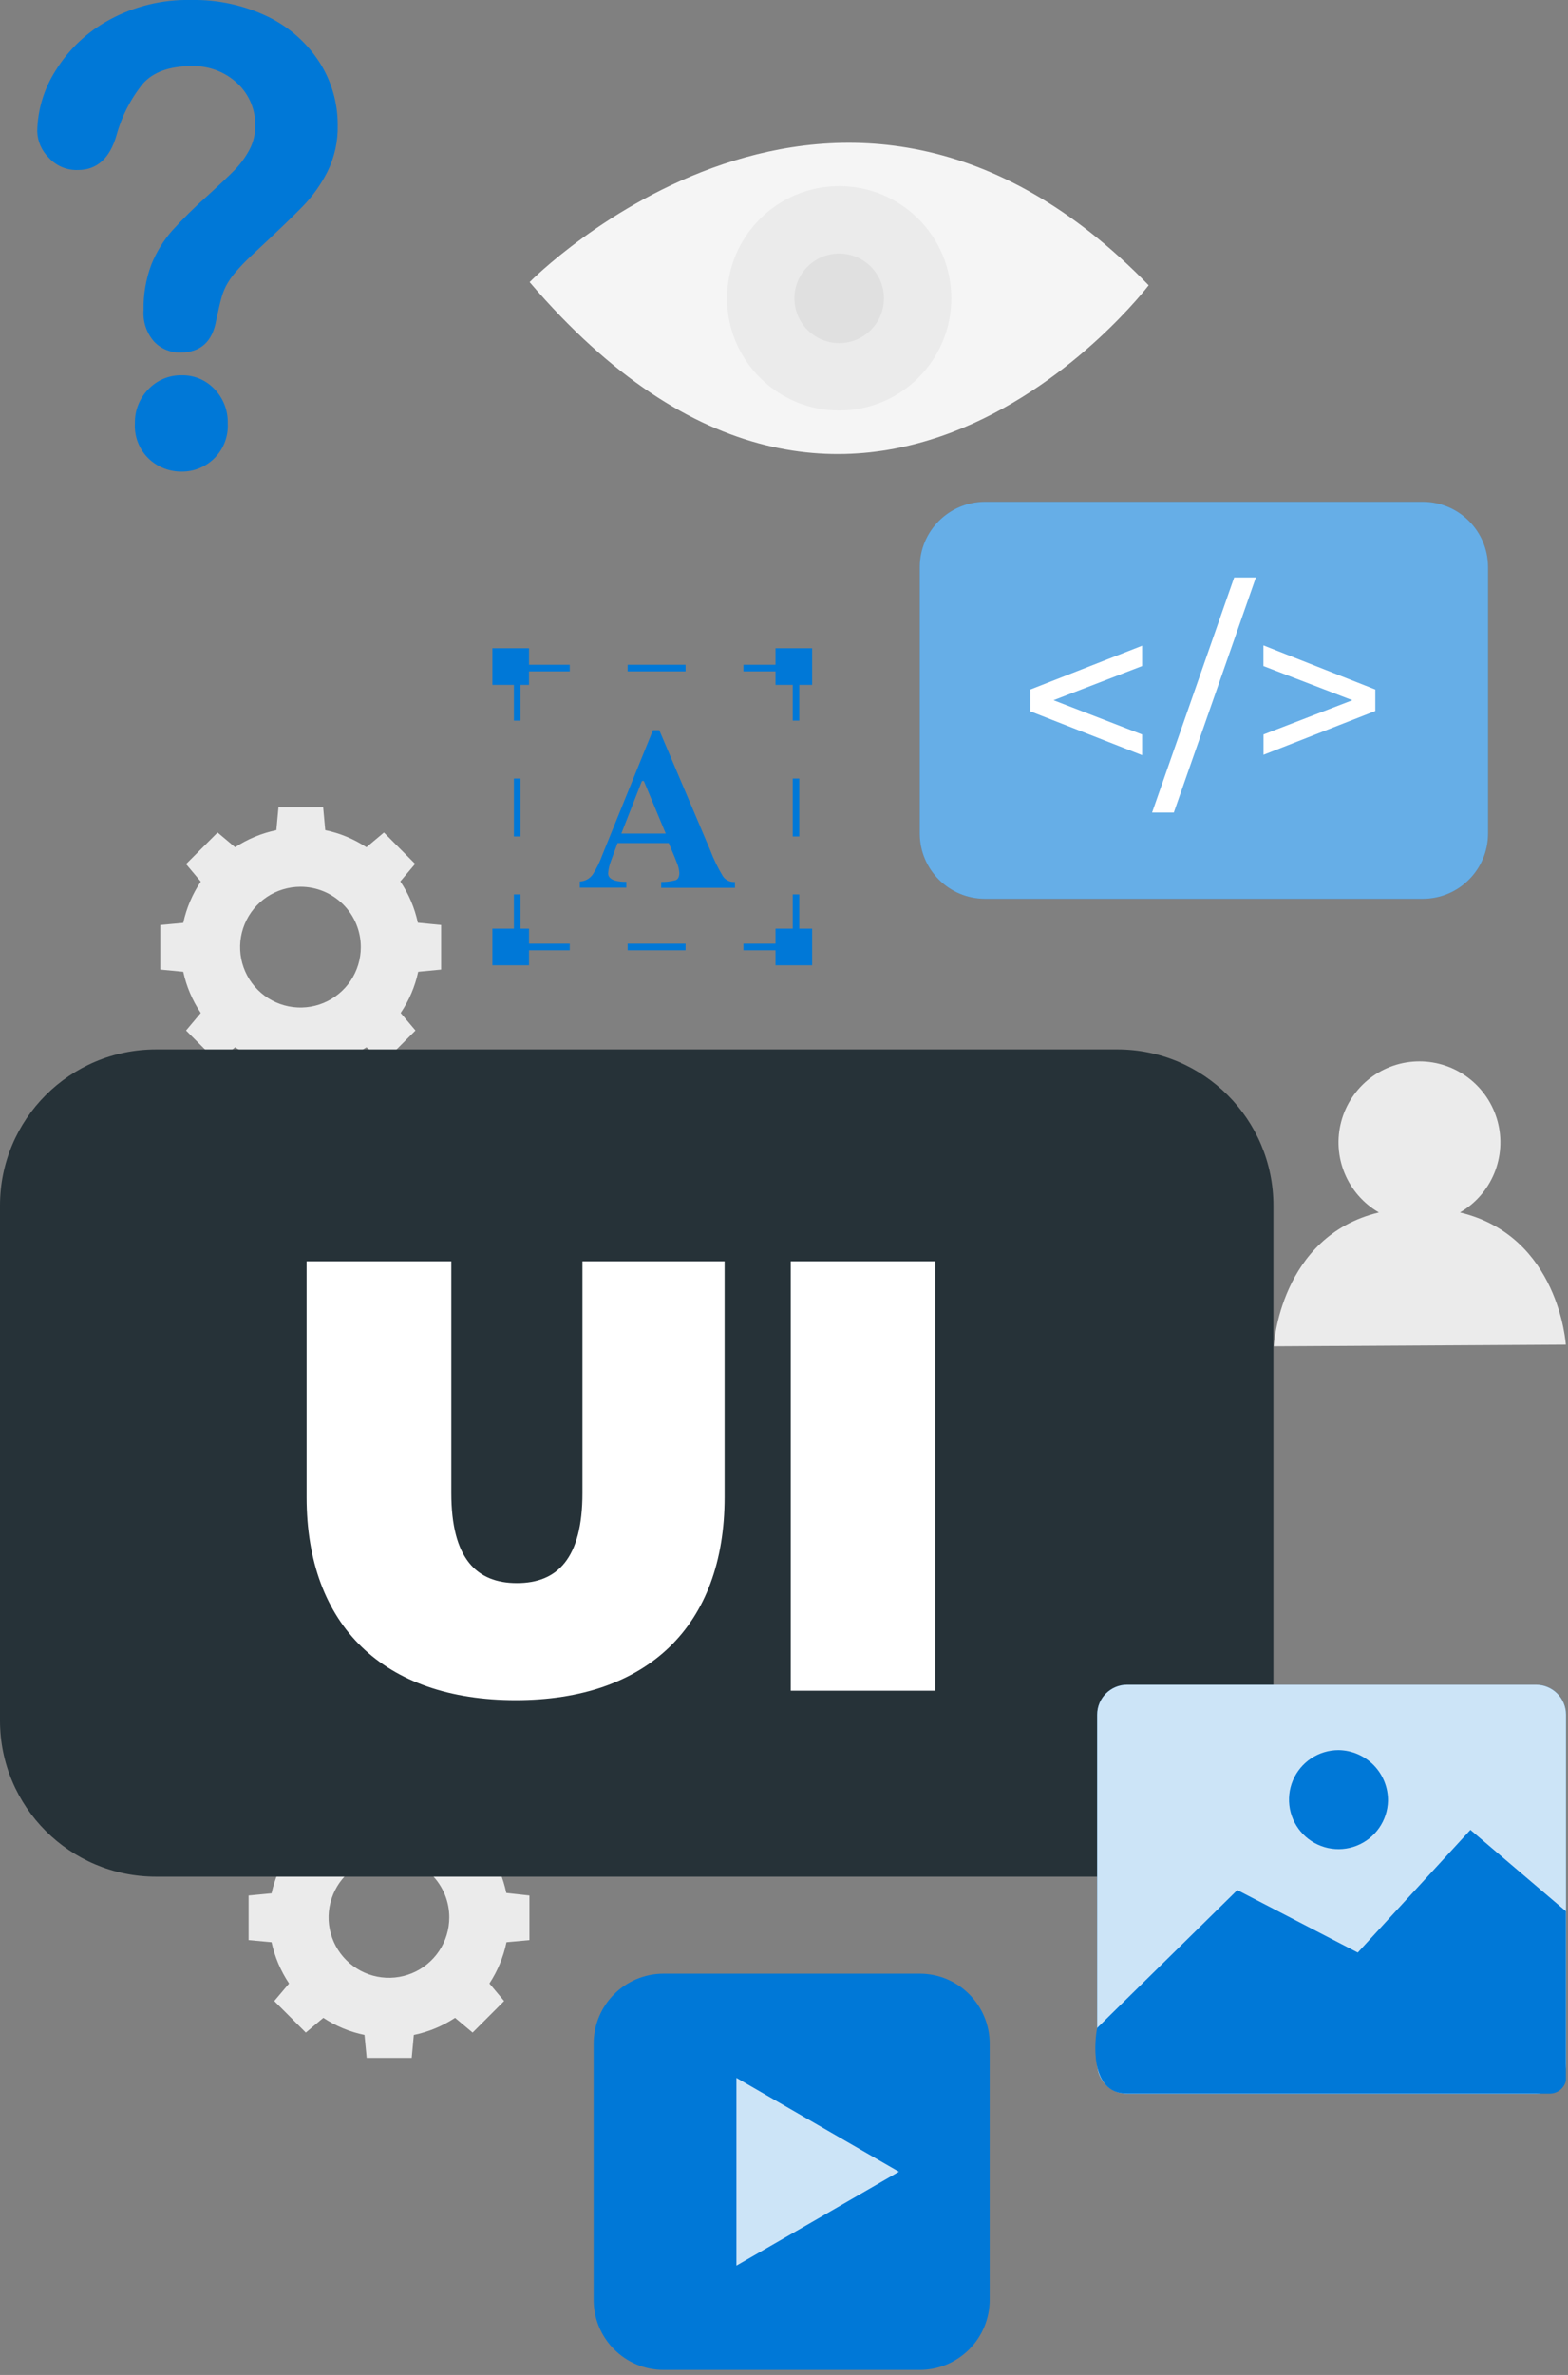 <svg width="179" height="271" viewBox="0 0 179 271" fill="none" xmlns="http://www.w3.org/2000/svg">
<rect x="0" y="0" width="179" height="271" fill="#808080" stroke="none"/>
<g clip-path="url(#clip0_400_679)">
<path d="M47.7 105.29C47.341 103.606 46.662 102.008 45.7 100.58L47.39 98.58L43.83 95L41.83 96.68C40.401 95.738 38.806 95.076 37.13 94.73L36.89 92.11H31.79L31.55 94.73C29.871 95.078 28.273 95.739 26.84 96.68L24.84 95L21.24 98.6L22.92 100.6C21.962 102.03 21.283 103.628 20.92 105.31L18.3 105.55V110.64L20.92 110.89C21.283 112.569 21.962 114.164 22.92 115.59L21.24 117.59L24.84 121.19L26.84 119.5C28.267 120.462 29.866 121.141 31.55 121.5L31.79 124.12H36.89L37.13 121.5C38.811 121.143 40.407 120.463 41.83 119.5L43.83 121.19L47.43 117.59L45.74 115.59C46.702 114.166 47.381 112.57 47.74 110.89L50.36 110.64V105.55L47.7 105.29ZM41.19 108.08C41.19 109.443 40.786 110.775 40.029 111.908C39.272 113.041 38.196 113.924 36.937 114.446C35.678 114.967 34.292 115.103 32.956 114.838C31.619 114.572 30.391 113.916 29.428 112.952C28.464 111.988 27.808 110.761 27.542 109.424C27.276 108.088 27.413 106.702 27.934 105.443C28.456 104.184 29.339 103.108 30.472 102.351C31.605 101.594 32.937 101.19 34.3 101.19C35.205 101.189 36.102 101.366 36.938 101.712C37.775 102.058 38.535 102.565 39.175 103.205C39.815 103.845 40.322 104.605 40.668 105.442C41.014 106.278 41.191 107.175 41.19 108.08Z" fill="#EBEBEB"/>
<path d="M57.8 216C57.452 214.324 56.79 212.73 55.85 211.3L57.53 209.3L53.93 205.7L51.93 207.39C50.5 206.432 48.902 205.754 47.22 205.39L47 202.81H41.86L41.61 205.43C39.931 205.794 38.336 206.472 36.91 207.43L34.91 205.74L31.31 209.34L33 211.34C32.042 212.766 31.363 214.361 31 216.04L28.38 216.29V221.38L31 221.62C31.363 223.302 32.042 224.9 33 226.33L31.31 228.33L34.91 231.93L36.91 230.25C38.34 231.191 39.934 231.852 41.61 232.2L41.86 234.82H47L47.24 232.2C48.919 231.852 50.517 231.191 51.95 230.25L53.95 231.93L57.55 228.33L55.87 226.33C56.81 224.897 57.472 223.299 57.82 221.62L60.44 221.38V216.29L57.8 216ZM51.29 218.79C51.29 220.153 50.886 221.485 50.129 222.618C49.372 223.751 48.296 224.634 47.037 225.156C45.778 225.677 44.392 225.813 43.056 225.548C41.719 225.282 40.492 224.626 39.528 223.662C38.564 222.698 37.908 221.471 37.642 220.134C37.376 218.798 37.513 217.412 38.034 216.153C38.556 214.894 39.439 213.818 40.572 213.061C41.705 212.304 43.037 211.9 44.4 211.9C45.308 211.899 46.208 212.077 47.047 212.426C47.887 212.774 48.648 213.285 49.289 213.929C49.93 214.574 50.436 215.338 50.78 216.179C51.123 217.021 51.297 217.921 51.29 218.83V218.79Z" fill="#EBEBEB"/>
<path d="M166.67 138.35C168.43 137.331 169.804 135.761 170.58 133.882C171.356 132.003 171.491 129.92 170.964 127.957C170.436 125.993 169.276 124.259 167.663 123.021C166.049 121.784 164.073 121.114 162.04 121.114C160.007 121.114 158.031 121.784 156.417 123.021C154.804 124.259 153.644 125.993 153.117 127.957C152.589 129.92 152.724 132.003 153.5 133.882C154.276 135.761 155.651 137.331 157.41 138.35C146.07 141.07 145.41 153.62 145.41 153.62L178.75 153.43C178.75 153.43 178 141.05 166.67 138.35Z" fill="#EBEBEB"/>
<path d="M60.46 32.19C60.46 32.19 95.8 -3.81 131.13 32.55C131.13 32.55 98 76.12 60.46 32.19Z" fill="#F5F5F5"/>
<path d="M95.8 46.84C102.869 46.84 108.6 41.109 108.6 34.04C108.6 26.971 102.869 21.24 95.8 21.24C88.731 21.24 83 26.971 83 34.04C83 41.109 88.731 46.84 95.8 46.84Z" fill="#EBEBEB"/>
<path d="M95.799 39.15C98.622 39.15 100.909 36.862 100.909 34.04C100.909 31.218 98.622 28.93 95.799 28.93C92.977 28.93 90.689 31.218 90.689 34.04C90.689 36.862 92.977 39.15 95.799 39.15Z" fill="#E0E0E0"/>
<path d="M127.56 119.75H17.81C7.974 119.75 0 127.724 0 137.56V196.33C0 206.166 7.974 214.14 17.81 214.14H127.56C137.396 214.14 145.37 206.166 145.37 196.33V137.56C145.37 127.724 137.396 119.75 127.56 119.75Z" fill="#263238"/>
<path d="M35 170.85V143.92H51.52V170.36C51.52 177.84 54.39 180.64 59.01 180.64C63.63 180.64 66.49 177.84 66.49 170.36V143.92H82.72V170.85C82.72 185.53 73.9 194 58.87 194C43.84 194 35 185.53 35 170.85Z" fill="white"/>
<path d="M90.269 143.92H106.77V192.92H90.269V143.92Z" fill="white"/>
<path d="M104.99 225.21H75.76C71.347 225.21 67.769 228.787 67.769 233.2V262.43C67.769 266.843 71.347 270.42 75.76 270.42H104.99C109.402 270.42 112.98 266.843 112.98 262.43V233.2C112.98 228.787 109.402 225.21 104.99 225.21Z" fill="#0078D7"/>
<path opacity="0.8" d="M102.619 247.81L93.349 253.17L84.069 258.52V247.81V237.1L93.349 242.46L102.619 247.81Z" fill="white"/>
<path d="M175.35 192.24H128.67C126.781 192.24 125.25 193.771 125.25 195.66V235.49C125.25 237.379 126.781 238.91 128.67 238.91H175.35C177.239 238.91 178.77 237.379 178.77 235.49V195.66C178.77 193.771 177.239 192.24 175.35 192.24Z" fill="#0078D7"/>
<path opacity="0.8" d="M175.35 192.24H128.67C126.781 192.24 125.25 193.771 125.25 195.66V235.49C125.25 237.379 126.781 238.91 128.67 238.91H175.35C177.239 238.91 178.77 237.379 178.77 235.49V195.66C178.77 193.771 177.239 192.24 175.35 192.24Z" fill="white"/>
<path d="M125.25 231.4L141.25 215.67L155 222.8L167.86 208.8L178.81 218.13V237.13C178.774 237.627 178.544 238.09 178.17 238.419C177.796 238.748 177.308 238.918 176.81 238.89H128.67C124.24 238.91 125 232.59 125.25 231.4Z" fill="#0078D7"/>
<path d="M158.45 205.49C158.422 206.601 158.067 207.679 157.43 208.59C156.793 209.5 155.901 210.203 154.867 210.609C153.832 211.015 152.701 211.107 151.614 210.874C150.527 210.64 149.534 210.091 148.758 209.296C147.981 208.5 147.457 207.494 147.25 206.402C147.043 205.31 147.163 204.181 147.594 203.157C148.026 202.132 148.75 201.258 149.676 200.643C150.602 200.028 151.688 199.7 152.8 199.7C153.551 199.709 154.293 199.866 154.983 200.162C155.674 200.458 156.299 200.887 156.824 201.425C157.349 201.962 157.762 202.598 158.041 203.296C158.32 203.993 158.459 204.739 158.45 205.49Z" fill="#0078D7"/>
<path d="M162.42 57.26H112.45C108.335 57.26 105 60.596 105 64.71V95.11C105 99.225 108.335 102.56 112.45 102.56H162.42C166.535 102.56 169.87 99.225 169.87 95.11V64.71C169.87 60.596 166.535 57.26 162.42 57.26Z" fill="#0078D7"/>
<path opacity="0.4" d="M162.42 57.26H112.45C108.335 57.26 105 60.596 105 64.71V95.11C105 99.225 108.335 102.56 112.45 102.56H162.42C166.535 102.56 169.87 99.225 169.87 95.11V64.71C169.87 60.596 166.535 57.26 162.42 57.26Z" fill="white"/>
<path d="M130.38 76L120.27 79.9L130.38 83.81V86.17L117.62 81.17V78.68L130.38 73.68V76Z" fill="white"/>
<path d="M140.89 65.89H143.37L134 92.72H131.52L140.89 65.89Z" fill="white"/>
<path d="M157 78.68V81.13L144.24 86.13V83.81L154.38 79.9L144.23 76V73.64L157 78.68Z" fill="white"/>
<path d="M90.87 102.06V108.06H84.87" stroke="#0078D7" stroke-width="0.75" stroke-miterlimit="10"/>
<path d="M78.26 108.06H68.35" stroke="#0078D7" stroke-width="0.75" stroke-miterlimit="10" stroke-dasharray="6.61 6.61"/>
<path d="M65.04 108.06H59.04V102.06" stroke="#0078D7" stroke-width="0.75" stroke-miterlimit="10"/>
<path d="M59.04 95.45V85.54" stroke="#0078D7" stroke-width="0.75" stroke-miterlimit="10" stroke-dasharray="6.61 6.61"/>
<path d="M59.04 82.23V76.23H65.04" stroke="#0078D7" stroke-width="0.75" stroke-miterlimit="10"/>
<path d="M71.65 76.23H81.57" stroke="#0078D7" stroke-width="0.75" stroke-miterlimit="10" stroke-dasharray="6.61 6.61"/>
<path d="M84.87 76.23H90.87V82.23" stroke="#0078D7" stroke-width="0.75" stroke-miterlimit="10"/>
<path d="M90.87 88.84V98.75" stroke="#0078D7" stroke-width="0.75" stroke-miterlimit="10" stroke-dasharray="6.61 6.61"/>
<path d="M66.19 100.59C66.491 100.577 66.784 100.493 67.047 100.345C67.309 100.197 67.533 99.99 67.7 99.74C68.13 99.053 68.485 98.322 68.76 97.56L74.54 83.32H75.26L81.07 97C81.465 98.042 81.953 99.047 82.53 100C82.682 100.218 82.889 100.391 83.129 100.504C83.37 100.616 83.636 100.663 83.9 100.64V101.31H75.48V100.64C76.044 100.65 76.607 100.579 77.15 100.43C77.41 100.32 77.55 100.04 77.55 99.59C77.525 99.272 77.458 98.96 77.35 98.66C77.26 98.42 77.14 98.12 77 97.77L76.34 96.2H70.5L69.76 98.2C69.576 98.667 69.461 99.159 69.42 99.66C69.42 100.033 69.67 100.303 70.17 100.47C70.603 100.588 71.052 100.638 71.5 100.62V101.29H66.19V100.59ZM76 95.12L73.5 89.12H73.28L70.93 95.12H76Z" fill="#0078D7"/>
<path d="M60.39 73.97H56.21V78.15H60.39V73.97Z" fill="#0078D7"/>
<path d="M92.71 73.97H88.53V78.15H92.71V73.97Z" fill="#0078D7"/>
<path d="M60.39 105.97H56.21V110.15H60.39V105.97Z" fill="#0078D7"/>
<path d="M92.71 105.97H88.53V110.15H92.71V105.97Z" fill="#0078D7"/>
<path d="M20.741 53.81C19.354 53.825 18.015 53.306 17 52.36C16.455 51.84 16.029 51.208 15.753 50.506C15.477 49.805 15.356 49.052 15.4 48.3C15.384 47.579 15.512 46.862 15.779 46.192C16.045 45.522 16.444 44.913 16.951 44.4C17.44 43.888 18.031 43.483 18.685 43.211C19.339 42.939 20.042 42.806 20.75 42.82C21.45 42.807 22.144 42.941 22.788 43.213C23.432 43.486 24.012 43.89 24.491 44.4C24.988 44.918 25.378 45.529 25.637 46.199C25.896 46.868 26.02 47.582 26 48.3C26.04 49.012 25.933 49.725 25.687 50.394C25.441 51.063 25.06 51.675 24.568 52.191C24.076 52.707 23.483 53.117 22.827 53.396C22.17 53.674 21.464 53.815 20.75 53.81H20.741Z" fill="#0078D7"/>
<path d="M4.25 15C4.292 12.541 5.016 10.142 6.34 8.07C7.836 5.645 9.938 3.653 12.44 2.29C15.307 0.714 18.539 -0.076 21.81 -5.67688e-06C24.846 -0.061 27.854 0.594 30.59 1.91C32.995 3.073 35.032 4.875 36.48 7.12C37.843 9.258 38.562 11.744 38.55 14.28C38.593 16.126 38.188 17.955 37.37 19.61C36.634 21.061 35.684 22.393 34.55 23.56C33.47 24.673 31.523 26.54 28.71 29.16C28.049 29.772 27.424 30.423 26.84 31.11C26.434 31.583 26.082 32.099 25.79 32.65C25.566 33.097 25.388 33.566 25.26 34.05C25.13 34.51 24.94 35.33 24.69 36.5C24.263 38.98 22.903 40.22 20.61 40.22C20.052 40.237 19.498 40.137 18.981 39.927C18.464 39.717 17.997 39.401 17.61 39C17.175 38.511 16.843 37.939 16.634 37.319C16.424 36.699 16.341 36.043 16.39 35.39C16.353 33.613 16.655 31.844 17.28 30.18C17.848 28.77 18.649 27.465 19.65 26.32C20.913 24.934 22.248 23.615 23.65 22.37C25.11 21.037 26.167 20.037 26.82 19.37C27.469 18.69 28.023 17.927 28.47 17.1C28.914 16.262 29.144 15.328 29.14 14.38C29.163 13.48 28.997 12.585 28.652 11.753C28.308 10.921 27.793 10.171 27.14 9.55C26.438 8.884 25.611 8.363 24.706 8.02C23.801 7.677 22.837 7.517 21.87 7.55C19.35 7.55 17.497 8.217 16.31 9.55C14.918 11.272 13.896 13.264 13.31 15.4C12.54 18.09 11.06 19.4 8.89 19.4C8.268 19.423 7.649 19.309 7.075 19.067C6.502 18.826 5.988 18.461 5.57 18C4.76 17.207 4.287 16.133 4.25 15Z" fill="#0078D7"/>
</g>
<defs>
<clipPath id="clip0_400_679">
<rect width="178.76" height="270.42" fill="white"/>
</clipPath>
</defs>
</svg>
